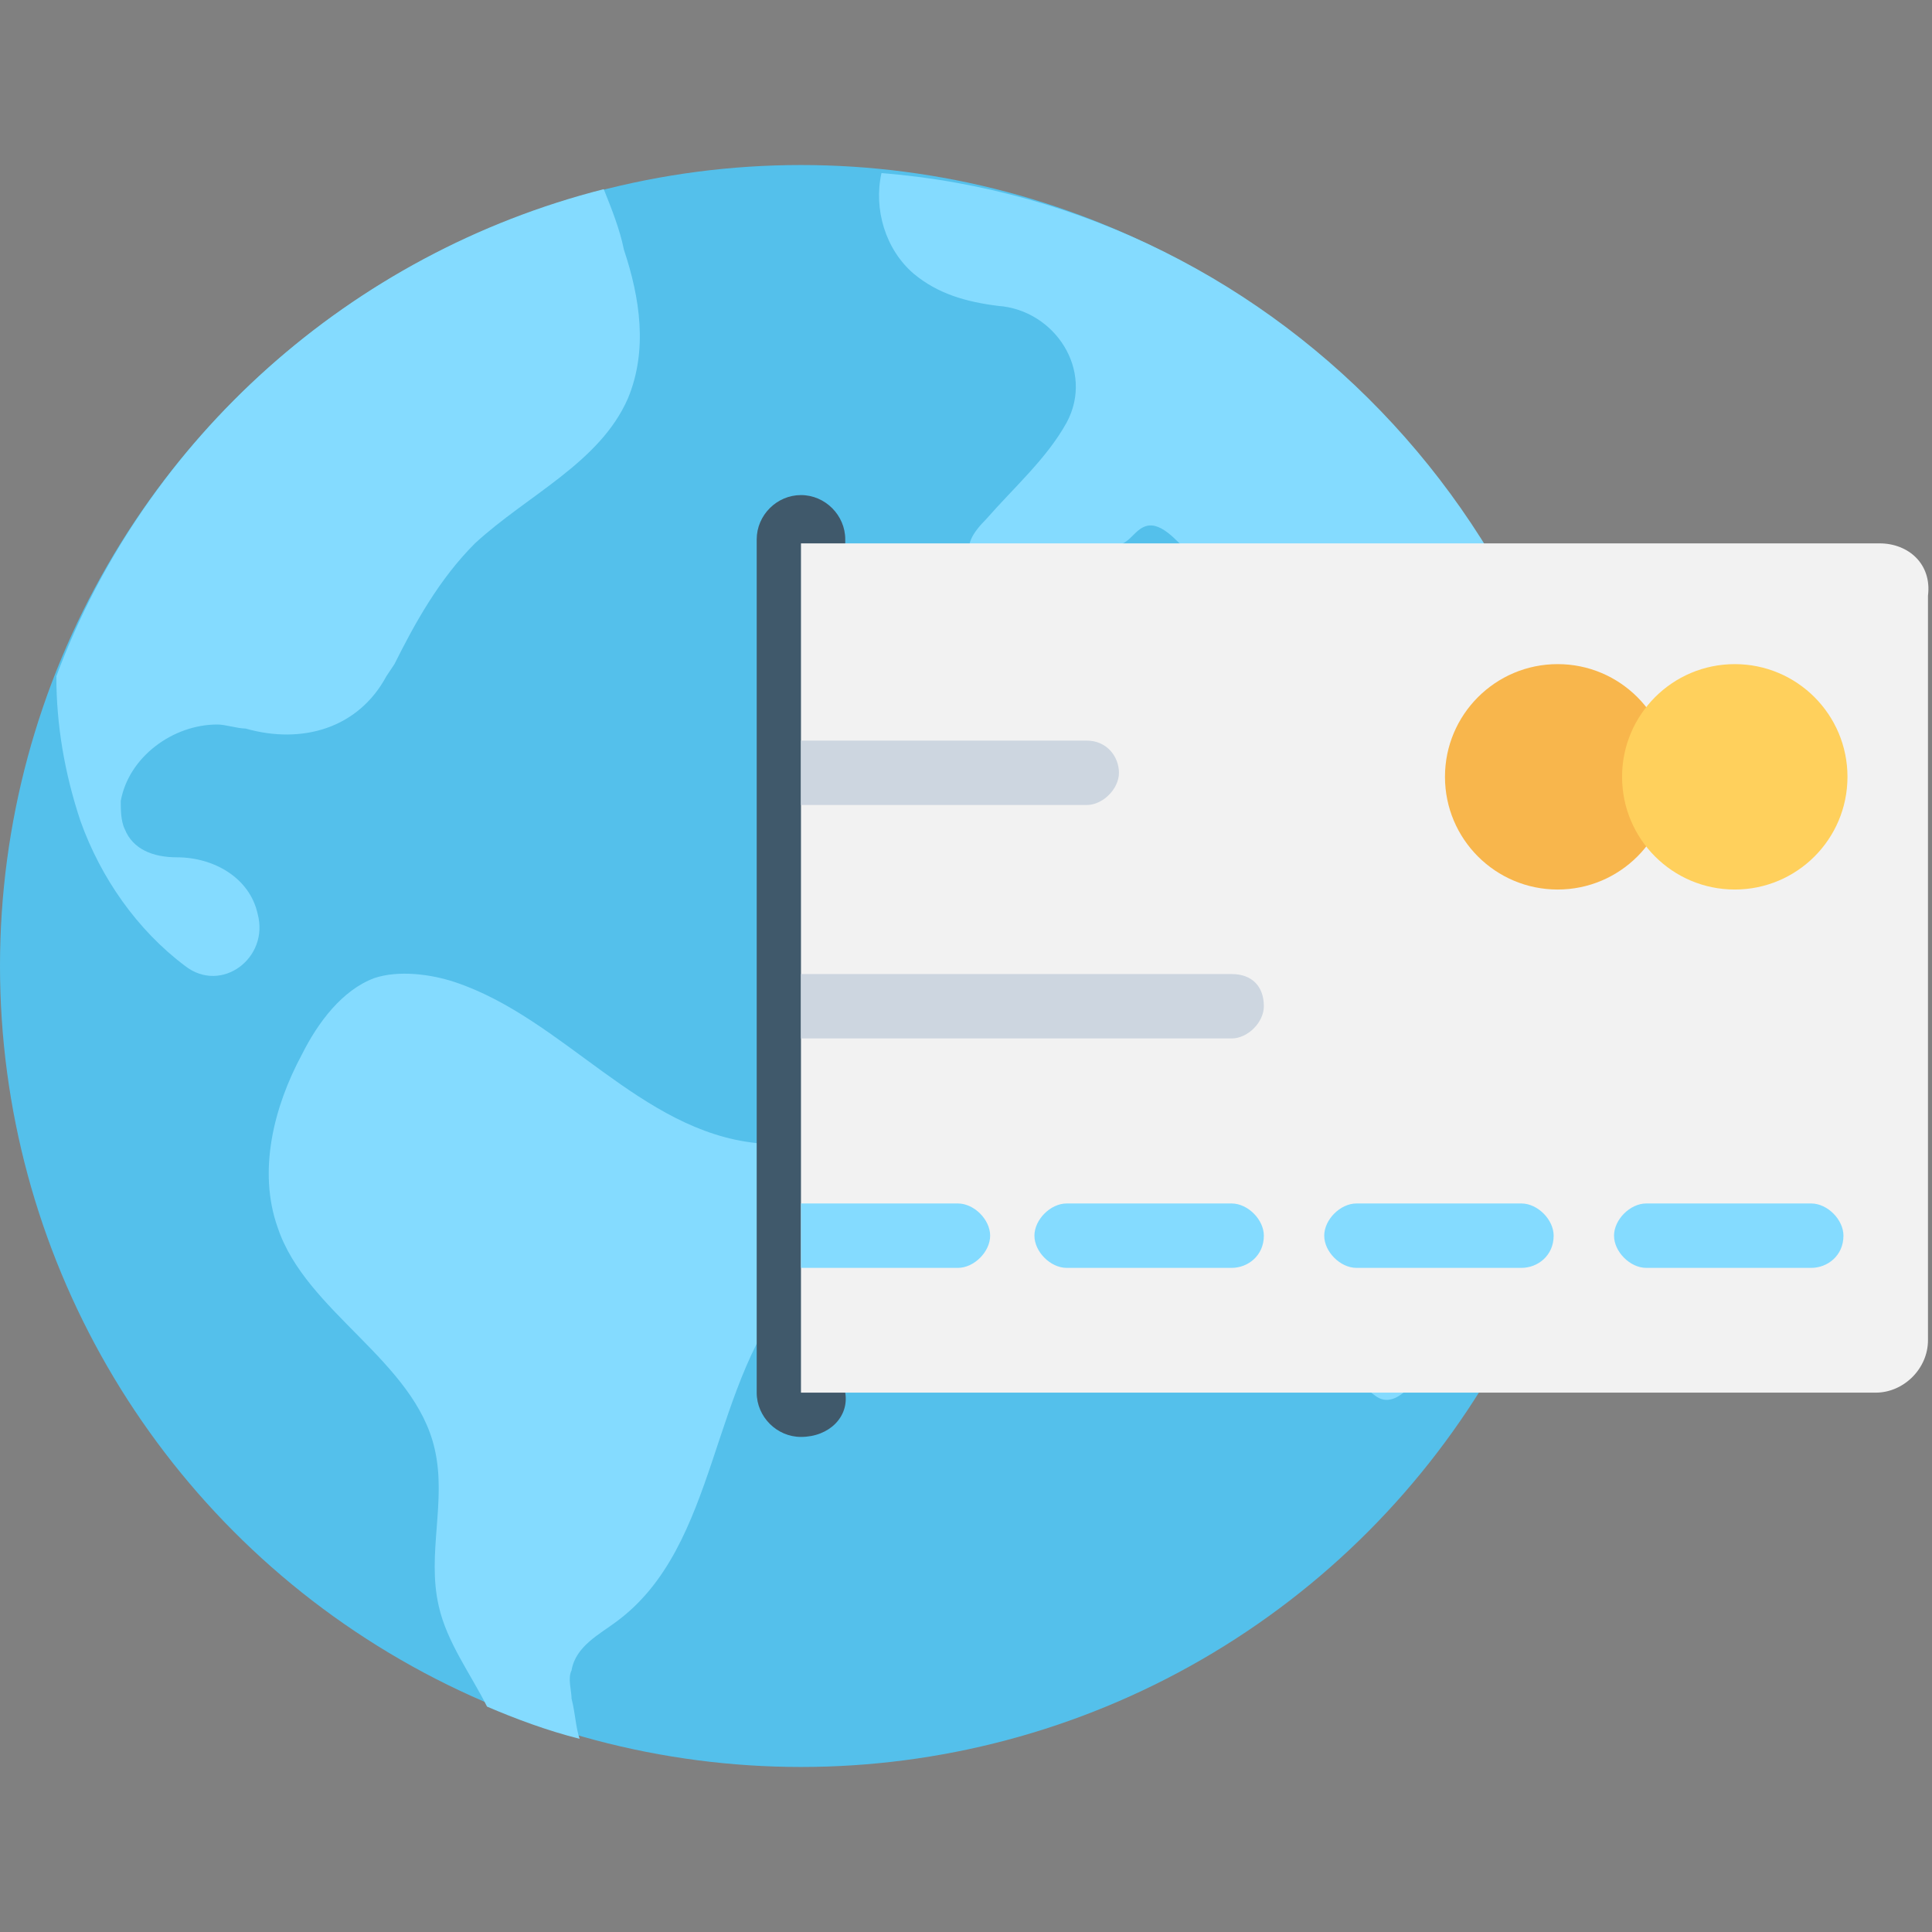 <?xml version="1.0" encoding="utf-8"?>
<!-- Generator: Adobe Illustrator 18.0.0, SVG Export Plug-In . SVG Version: 6.00 Build 0)  -->
<!DOCTYPE svg PUBLIC "-//W3C//DTD SVG 1.1//EN" "http://www.w3.org/Graphics/SVG/1.1/DTD/svg11.dtd">
<svg version="1.1" id="Layer_1" xmlns="http://www.w3.org/2000/svg" xmlns:xlink="http://www.w3.org/1999/xlink" x="0px" y="0px"
	 viewBox="0 0 48 48" enable-background="new 0 0 48 48" xml:space="preserve">
<rect x="0" y="0" width="48" height="48" fill="#808080" stroke="none"/>
<g>
	<circle fill="#54C0EB" cx="19.9" cy="24" r="19.9"/>
	<path fill="#84DBFF" d="M39.9,23.9c-0.4,0.6-0.8,1.1-1.2,1.7c-1.5,2.3-2.1,5-3,7.6c-0.2,0.7-0.9,1.9-1.5,1.5
		c-2-1.4-0.1-5.2-1.5-7.4c-0.5-0.8-1.1-1.5-1.9-1.9c-1.6-0.7-3.6,0-5.3-0.5c-1.5-0.5-2.5-2-2.6-3.6c-0.1-1.6,0.7-3.1,1.9-4.1
		c1.1-0.9,2.7-1.5,4.1-1c0.5,0.2,1,0.5,1.5,0.6c1.4,0.4,2.8-0.2,4.1-0.8c0.6-0.2,1.2-0.7,1.1-1.3C35.5,14.2,35,14,34.6,14
		c-0.9-0.1-1.7,0.2-2.6,0.3c-0.8,0.1-1.8,0-2.4-0.5c-0.4-0.4-0.8-0.9-1.2-0.7c-0.2,0.1-0.3,0.3-0.5,0.4c-0.8,0.8-2.1,0.7-3.2,0.6
		c-0.2,0-0.4,0-0.5-0.2c-0.3-0.3,0-0.7,0.3-1c0.7-0.8,1.5-1.5,2-2.4c0,0,0,0,0,0c0.7-1.3-0.3-2.8-1.7-2.9c-0.8-0.1-1.5-0.3-2.1-0.8
		c-0.7-0.6-1-1.6-0.8-2.5C31.9,5.1,39.8,13.6,39.9,23.9z"/>
	<path fill="#84DBFF" d="M15.6,9.9c-0.7,1.6-2.5,2.4-3.8,3.6c-0.9,0.9-1.5,2-2,3l-0.2,0.3c-0.7,1.3-2.1,1.7-3.5,1.3
		C5.9,18.1,5.6,18,5.4,18c-1.1,0-2.2,0.8-2.4,1.9c0,0.2,0,0.5,0.1,0.7c0.2,0.5,0.7,0.7,1.3,0.7c0,0,0,0,0,0c0.9,0,1.8,0.5,2,1.4
		c0,0,0,0,0,0c0.3,1.1-0.9,2-1.8,1.3c-1.2-0.9-2.1-2.2-2.6-3.6c-0.4-1.2-0.6-2.4-0.6-3.6v0C3.6,10.9,8.7,6.3,15,4.7
		c0.2,0.5,0.4,1,0.5,1.5C15.9,7.4,16.1,8.7,15.6,9.9z"/>
	<path fill="#84DBFF" d="M21,30.6c-0.3,0.5-0.8,0.8-1.2,1.3c-2.2,2.4-1.9,6.5-4.5,8.4c-0.4,0.3-1,0.6-1.1,1.2c-0.1,0.2,0,0.5,0,0.7
		c0.1,0.4,0.1,0.7,0.2,1c-0.8-0.2-1.6-0.5-2.3-0.8c-0.4-0.8-1-1.6-1.2-2.5c-0.3-1.3,0.2-2.6-0.1-3.9c-0.5-2.2-3.2-3.4-3.9-5.5
		c-0.5-1.4-0.1-3,0.6-4.3c0.4-0.8,1-1.6,1.8-1.9c0.6-0.2,1.4-0.1,2,0.1c2.7,0.9,4.6,3.7,7.5,4c0.9,0.1,2,0,2.4,0.7
		C21.5,29.4,21.3,30.1,21,30.6z"/>
	<path fill="#40596B" d="M19.9,35.7L19.9,35.7c-0.6,0-1.1-0.5-1.1-1.1V13.4c0-0.6,0.5-1.1,1.1-1.1l0,0c0.6,0,1.1,0.5,1.1,1.1v21.2
		C21.1,35.2,20.6,35.7,19.9,35.7z"/>
	<path fill="#F2F2F2" d="M46.7,13.5H19.9v21.1h26.7c0.7,0,1.3-0.6,1.3-1.3V14.8C48,14,47.4,13.5,46.7,13.5z"/>
	<path fill="#CDD6E0" d="M27,18.4h-7.1v1.6H27c0.4,0,0.8-0.4,0.8-0.8C27.8,18.8,27.5,18.4,27,18.4z"/>
	<path fill="#CDD6E0" d="M30.6,24.2H19.9v1.6h10.7c0.4,0,0.8-0.4,0.8-0.8C31.4,24.5,31.1,24.2,30.6,24.2z"/>
	<path fill="#84DBFF" d="M30.6,31.5h-4.1c-0.4,0-0.8-0.4-0.8-0.8l0,0c0-0.4,0.4-0.8,0.8-0.8h4.1c0.4,0,0.8,0.4,0.8,0.8l0,0
		C31.4,31.2,31,31.5,30.6,31.5z"/>
	<path fill="#84DBFF" d="M37.8,31.5h-4.1c-0.4,0-0.8-0.4-0.8-0.8l0,0c0-0.4,0.4-0.8,0.8-0.8h4.1c0.4,0,0.8,0.4,0.8,0.8l0,0
		C38.6,31.2,38.2,31.5,37.8,31.5z"/>
	<path fill="#84DBFF" d="M23.8,29.9h-3.9v1.6h3.9c0.4,0,0.8-0.4,0.8-0.8C24.6,30.3,24.2,29.9,23.8,29.9z"/>
	<path fill="#84DBFF" d="M45,31.5h-4.1c-0.4,0-0.8-0.4-0.8-0.8l0,0c0-0.4,0.4-0.8,0.8-0.8H45c0.4,0,0.8,0.4,0.8,0.8l0,0
		C45.8,31.2,45.4,31.5,45,31.5z"/>
	<circle fill="#F8B64C" cx="38.7" cy="19.3" r="2.8"/>
	<circle fill="#FFD05C" cx="43.1" cy="19.3" r="2.8"/>
</g>
</svg>
